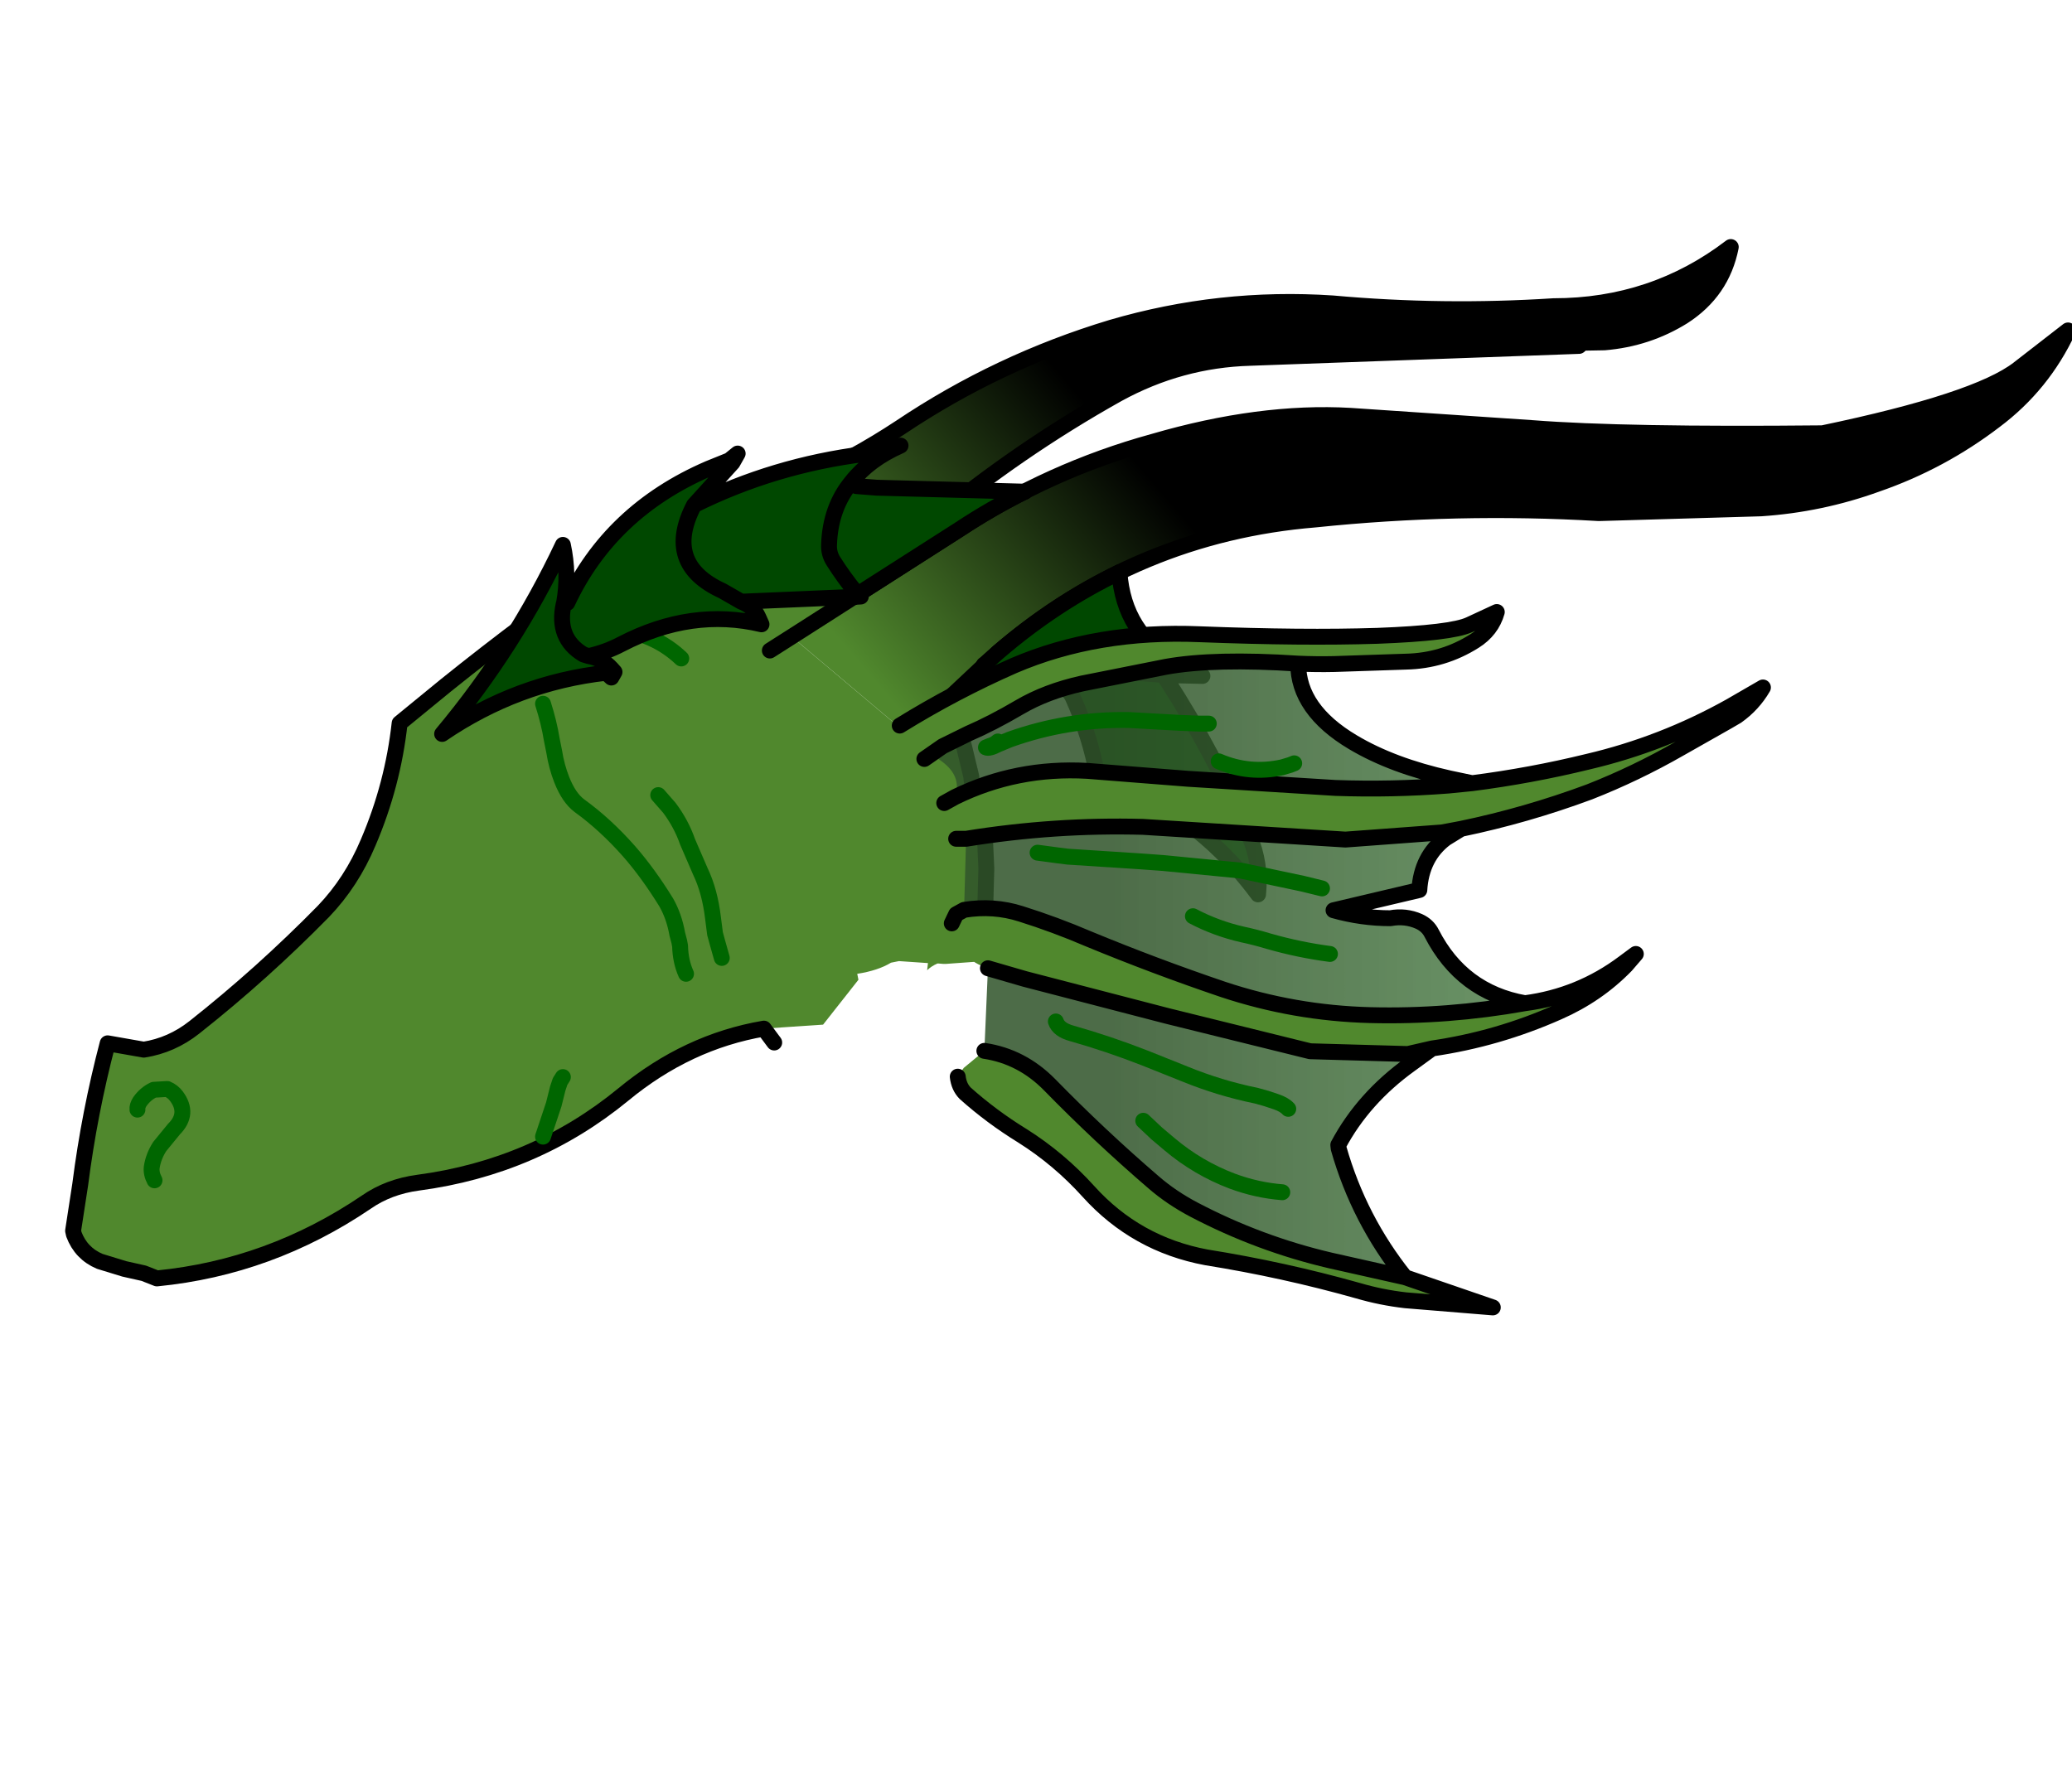 <?xml version="1.0" encoding="UTF-8" standalone="no"?>
<svg xmlns:xlink="http://www.w3.org/1999/xlink" xmlns="http://www.w3.org/2000/svg" height="224.65px" width="260.8px">
  <g transform="matrix(1.0, 0.0, 0.0, 1.0, 89.35, 116.1)">
    <g data-characterId="1658" height="130.85" transform="matrix(1.0, 0.0, 0.0, 1.0, -80.65, -85.5)" width="252.1" xlink:href="#shape0">
      <g id="shape0" transform="matrix(1.0, 0.0, 0.0, 1.0, 80.65, 85.5)">
        <path d="M-1.6 -50.9 Q12.05 -54.4 24.0 -62.3 36.3 -70.55 50.55 -74.85 64.2 -78.85 78.4 -77.9 92.25 -76.65 106.2 -77.55 118.75 -77.55 128.5 -85.0 127.4 -79.4 122.5 -76.25 118.0 -73.45 112.6 -73.0 L109.85 -72.95 109.4 -72.55 68.0 -71.05 Q59.2 -70.8 51.35 -66.5 38.75 -59.45 27.65 -50.2 L22.45 -50.4 13.75 -50.0 Q7.85 -49.25 2.15 -47.3 L2.0 -47.75 -1.4 -50.15 -1.6 -50.9 M31.4 -49.45 Q42.75 -56.9 55.85 -60.5 69.25 -64.4 80.6 -63.75 L103.55 -62.2 Q115.1 -61.3 140.05 -61.55 159.45 -65.6 164.7 -69.65 L170.95 -74.5 Q167.75 -67.65 161.75 -63.15 154.95 -57.95 146.85 -55.15 139.8 -52.6 132.3 -52.1 L111.9 -51.5 Q94.0 -52.55 76.2 -50.7 53.65 -48.85 36.3 -34.0 L28.9 -27.05 28.15 -26.0 24.3 -24.15 10.3 -35.95 31.4 -49.45" fill="url(#gradient0)" fill-rule="evenodd" stroke="none"/>
        <path d="M27.65 -50.2 L31.4 -49.45 10.3 -35.95 7.55 -34.2 10.3 -35.95 24.3 -24.15 28.15 -26.0 28.45 -26.1 29.55 -26.55 30.95 -24.75 31.95 -22.3 32.9 -18.35 32.95 -17.8 33.1 -17.05 34.15 -12.9 34.65 -10.05 34.8 -6.75 34.65 -1.3 34.55 -0.2 Q34.55 0.7 34.1 1.4 L33.95 1.75 33.65 2.0 33.4 2.05 33.4 2.25 33.7 2.5 33.4 4.4 Q33.4 5.0 33.2 5.0 L29.75 5.25 29.35 5.25 28.75 5.2 28.65 5.2 Q27.85 5.55 27.35 6.05 L27.45 5.15 23.8 4.9 22.8 5.1 Q21.15 6.1 18.55 6.5 L18.7 7.25 14.25 12.9 6.8 13.4 Q-2.85 15.05 -10.9 21.7 -22.05 30.85 -36.75 32.8 -40.45 33.3 -43.25 35.25 -55.35 43.45 -69.6 44.85 L-71.25 44.2 -73.7 43.65 -76.8 42.7 Q-79.15 41.7 -80.05 39.3 L-80.15 38.85 -79.25 33.0 Q-78.1 24.0 -75.8 15.25 L-71.25 16.05 Q-67.75 15.5 -64.9 13.25 -56.3 6.45 -48.65 -1.35 -45.1 -5.05 -43.0 -10.05 -39.9 -17.3 -39.05 -25.05 L-33.25 -29.8 Q-23.05 -38.0 -12.15 -45.6 -7.25 -48.95 -1.65 -50.85 L-1.6 -50.9 -1.4 -50.15 2.0 -47.75 2.15 -47.3 Q7.85 -49.25 13.75 -50.0 L22.45 -50.4 27.65 -50.2 M18.05 -46.1 Q16.8 -48.55 13.75 -50.0 16.8 -48.55 18.05 -46.1 M8.6 -40.85 L8.0 -41.25 3.45 -43.15 8.0 -41.25 8.6 -40.85 M1.5 4.5 L0.95 2.55 0.65 1.45 0.4 -0.5 Q0.0 -3.9 -1.2 -6.4 L-2.8 -10.1 Q-3.6 -12.4 -5.1 -14.4 L-6.5 -16.0 -5.1 -14.4 Q-3.6 -12.4 -2.8 -10.1 L-1.2 -6.4 Q0.0 -3.9 0.4 -0.5 L0.65 1.45 0.95 2.55 1.5 4.5 M-69.9 32.5 Q-70.35 31.65 -70.25 30.85 -70.05 29.5 -69.25 28.25 L-67.45 26.05 Q-65.5 24.1 -67.15 21.9 -67.6 21.3 -68.3 21.0 L-70.0 21.1 Q-71.05 21.6 -71.75 22.6 -72.1 23.15 -72.05 23.6 -72.1 23.15 -71.75 22.6 -71.05 21.6 -70.0 21.1 L-68.3 21.0 Q-67.6 21.3 -67.15 21.9 -65.5 24.1 -67.45 26.05 L-69.25 28.25 Q-70.05 29.5 -70.25 30.85 -70.35 31.65 -69.9 32.5 M-18.5 19.5 L-18.85 20.05 -19.15 20.95 -19.3 21.55 -19.65 22.95 -20.35 25.05 -21.0 27.0 -20.35 25.05 -19.65 22.95 -19.3 21.55 -19.15 20.95 -18.85 20.05 -18.5 19.5 M-3.0 6.5 Q-3.7 4.95 -3.75 3.0 L-3.85 2.45 -4.1 1.5 Q-4.5 -0.75 -5.5 -2.5 -7.75 -6.15 -10.15 -8.9 -13.15 -12.3 -16.4 -14.65 -17.75 -15.65 -18.65 -17.95 -19.3 -19.6 -19.6 -21.5 L-19.9 -23.0 Q-20.25 -25.15 -21.0 -27.5 -20.25 -25.15 -19.9 -23.0 L-19.6 -21.5 Q-19.3 -19.6 -18.65 -17.95 -17.75 -15.65 -16.4 -14.65 -13.15 -12.3 -10.15 -8.9 -7.75 -6.15 -5.5 -2.5 -4.5 -0.75 -4.1 1.5 L-3.85 2.45 -3.75 3.0 Q-3.7 4.95 -3.0 6.5 M-3.6 -33.2 Q-6.6 -36.05 -10.95 -36.8 -6.6 -36.05 -3.6 -33.2 M-0.5 -46.3 L2.15 -47.3 -0.5 -46.3" fill="#50882d" fill-rule="evenodd" stroke="none"/>
        <path d="M33.95 1.75 L33.7 2.5 33.4 2.25 33.65 2.0 33.95 1.75" fill="url(#gradient1)" fill-rule="evenodd" stroke="none"/>
        <path d="M-1.6 -50.9 Q12.05 -54.4 24.0 -62.3 36.3 -70.55 50.55 -74.85 64.2 -78.85 78.4 -77.9 92.25 -76.65 106.2 -77.55 118.75 -77.55 128.5 -85.0 127.4 -79.4 122.5 -76.25 118.0 -73.45 112.6 -73.0 L109.85 -72.95 109.4 -72.55 68.0 -71.05 Q59.2 -70.8 51.35 -66.5 38.75 -59.45 27.65 -50.2 L31.4 -49.45 Q42.75 -56.9 55.85 -60.5 69.25 -64.4 80.6 -63.75 L103.55 -62.2 Q115.1 -61.3 140.05 -61.55 159.45 -65.6 164.7 -69.65 L170.95 -74.5 Q167.75 -67.65 161.75 -63.15 154.95 -57.95 146.85 -55.15 139.8 -52.6 132.3 -52.1 L111.9 -51.5 Q94.0 -52.55 76.2 -50.7 53.65 -48.85 36.3 -34.0 L28.9 -27.05 29.55 -26.55 30.95 -24.75 31.95 -22.3 32.9 -18.35 32.95 -17.8 33.1 -17.05 34.15 -12.9 34.65 -10.05 34.8 -6.75 34.65 -1.3 34.55 -0.2 Q34.55 0.7 34.1 1.4 L33.95 1.75 33.7 2.5 33.4 2.25 33.65 2.0 33.95 1.75 M6.8 13.4 L8.1 15.15 M27.65 -50.2 L22.45 -50.4 13.75 -50.0 Q7.85 -49.25 2.15 -47.3 L-0.5 -46.3 M28.9 -27.05 L28.15 -26.0 28.45 -26.1 29.55 -26.55 M10.3 -35.95 L7.55 -34.2 M31.4 -49.45 L10.3 -35.95 M33.4 2.05 L33.4 2.25 M6.8 13.4 Q-2.85 15.05 -10.9 21.7 -22.05 30.85 -36.75 32.8 -40.45 33.3 -43.25 35.25 -55.35 43.45 -69.6 44.85 L-71.25 44.2 -73.7 43.65 -76.8 42.7 Q-79.15 41.7 -80.05 39.3 L-80.15 38.85 -79.25 33.0 Q-78.1 24.0 -75.8 15.25 L-71.25 16.05 Q-67.75 15.5 -64.9 13.25 -56.3 6.45 -48.65 -1.35 -45.1 -5.05 -43.0 -10.05 -39.9 -17.3 -39.05 -25.05 L-33.25 -29.8 Q-23.05 -38.0 -12.15 -45.6 -7.25 -48.95 -1.65 -50.85 L-1.6 -50.9" fill="none" stroke="#000000" stroke-linecap="round" stroke-linejoin="round" stroke-width="2.0"/>
        <path d="M13.75 -50.0 Q16.8 -48.55 18.05 -46.1 M3.45 -43.15 L8.0 -41.25 8.6 -40.85 M-6.5 -16.0 L-5.1 -14.4 Q-3.6 -12.4 -2.8 -10.1 L-1.2 -6.4 Q0.0 -3.9 0.4 -0.5 L0.65 1.45 0.95 2.55 1.5 4.5 M-10.95 -36.8 Q-6.6 -36.05 -3.6 -33.2 M-21.0 -27.5 Q-20.25 -25.15 -19.9 -23.0 L-19.6 -21.5 Q-19.3 -19.6 -18.65 -17.95 -17.75 -15.65 -16.4 -14.65 -13.15 -12.3 -10.15 -8.9 -7.75 -6.15 -5.5 -2.5 -4.5 -0.75 -4.1 1.5 L-3.85 2.45 -3.75 3.0 Q-3.7 4.95 -3.0 6.5 M-21.0 27.0 L-20.35 25.05 -19.65 22.95 -19.3 21.55 -19.15 20.95 -18.85 20.05 -18.5 19.5 M-72.05 23.6 Q-72.1 23.15 -71.75 22.6 -71.05 21.6 -70.0 21.1 L-68.3 21.0 Q-67.6 21.3 -67.15 21.9 -65.5 24.1 -67.45 26.05 L-69.25 28.25 Q-70.05 29.5 -70.25 30.85 -70.35 31.65 -69.9 32.5" fill="none" stroke="#006600" stroke-linecap="round" stroke-linejoin="round" stroke-width="2.0"/>
      </g>
    </g>
    <g data-characterId="1659" height="109.5" transform="matrix(1.0, 0.0, 0.0, 1.0, -34.2, -60.5)" width="167.25" xlink:href="#shape1">
      <g id="shape1" transform="matrix(1.0, 0.0, 0.0, 1.0, 34.2, 60.5)">
        <path d="M-2.0 -52.5 Q8.05 -57.5 19.5 -58.95 21.75 -59.3 24.0 -60.0 20.05 -58.25 17.85 -55.45 15.15 -52.2 15.0 -47.5 14.95 -46.4 15.55 -45.45 16.85 -43.4 18.4 -41.5 16.85 -43.4 15.55 -45.45 14.95 -46.4 15.0 -47.5 15.15 -52.2 17.85 -55.45 L18.45 -54.9 21.0 -54.7 39.65 -54.2 Q35.4 -52.1 31.4 -49.45 L18.65 -41.3 18.4 -41.5 18.0 -40.95 3.95 -40.35 1.6 -41.7 Q-5.85 -45.1 -2.0 -52.5 -5.85 -45.1 1.6 -41.7 L3.95 -40.35 Q5.5 -39.75 6.1 -38.4 L6.5 -37.5 Q-2.3 -39.6 -11.15 -35.0 -13.05 -34.0 -15.25 -33.5 -13.55 -33.2 -12.4 -31.95 L-12.0 -31.5 -12.4 -30.8 -13.05 -31.4 Q-24.25 -30.15 -33.7 -23.7 -24.55 -34.65 -18.5 -47.5 -17.7 -43.8 -18.35 -40.2 L-18.4 -40.05 Q-19.35 -35.75 -15.9 -33.7 L-15.25 -33.5 -15.9 -33.7 Q-19.35 -35.75 -18.4 -40.05 L-17.95 -40.2 Q-12.55 -51.75 -0.15 -57.1 L2.45 -58.15 2.85 -57.85 -2.0 -52.5 M41.85 -30.7 Q40.05 -29.6 38.45 -28.3 36.6 -28.95 35.4 -30.4 34.9 -31.0 34.7 -31.7 L34.5 -32.4 36.3 -34.0 Q43.45 -40.15 51.55 -44.05 52.1 -36.3 58.75 -32.65 L62.0 -31.0 57.5 -31.1 45.85 -31.95 Q44.65 -32.2 43.4 -31.6 L41.95 -30.75 41.85 -30.7 41.95 -30.75 43.4 -31.6 Q44.65 -32.2 45.85 -31.95 L57.5 -31.1 57.5 -30.5 Q63.5 -21.2 67.9 -10.85 69.4 -7.35 69.0 -3.5 63.8 -10.55 56.5 -14.9 53.5 -16.75 50.05 -17.7 L48.8 -18.3 Q47.85 -23.45 45.75 -28.15 45.3 -29.2 44.2 -29.8 L41.95 -30.7 41.85 -30.7" fill="#004800" fill-rule="evenodd" stroke="none"/>
        <path d="M39.65 -54.2 Q35.4 -52.1 31.4 -49.45 L18.65 -41.3 18.15 -40.95 M51.55 -44.05 Q43.45 -40.15 36.3 -34.0 L34.5 -32.4" fill="none" stroke="#000000" stroke-linecap="round" stroke-linejoin="round" stroke-width="2.0"/>
        <path d="M17.85 -55.45 Q20.05 -58.25 24.0 -60.0 21.75 -59.3 19.5 -58.95 8.05 -57.5 -2.0 -52.5 -5.85 -45.1 1.6 -41.7 L3.95 -40.35 18.0 -40.95 18.4 -41.5 Q16.85 -43.4 15.55 -45.45 14.95 -46.4 15.0 -47.5 15.15 -52.2 17.85 -55.45 M18.45 -54.9 L21.0 -54.7 39.65 -54.2 M18.65 -41.3 L19.0 -41.0 18.15 -40.95 18.0 -40.95 M2.85 -57.85 L3.5 -59.0 2.45 -58.15 -0.15 -57.1 Q-12.55 -51.75 -17.95 -40.2 L-18.4 -40.05 -18.35 -40.2 Q-17.7 -43.8 -18.5 -47.5 -24.55 -34.65 -33.7 -23.7 -24.25 -30.15 -13.05 -31.4 L-12.4 -30.8 -12.0 -31.5 -12.4 -31.95 Q-13.55 -33.2 -15.25 -33.5 L-15.9 -33.7 Q-19.35 -35.75 -18.4 -40.05 M2.85 -57.85 L-2.0 -52.5 M34.5 -32.4 L34.7 -31.7 Q34.9 -31.0 35.4 -30.4 36.6 -28.95 38.45 -28.3 40.05 -29.6 41.85 -30.7 L41.95 -30.75 43.4 -31.6 Q44.65 -32.2 45.85 -31.95 L57.5 -31.1 62.0 -31.0 58.75 -32.65 Q52.1 -36.3 51.55 -44.05 M18.4 -41.5 L18.65 -41.3 M-15.25 -33.5 Q-13.05 -34.0 -11.15 -35.0 -2.3 -39.6 6.5 -37.5 L6.1 -38.4 Q5.5 -39.75 3.95 -40.35 M41.85 -30.7 L41.95 -30.7 44.2 -29.8 Q45.3 -29.2 45.75 -28.15 47.85 -23.45 48.8 -18.3 L50.05 -17.7 Q53.5 -16.75 56.5 -14.9 63.8 -10.55 69.0 -3.5 69.4 -7.35 67.9 -10.85 63.5 -21.2 57.5 -30.5" fill="none" stroke="#000000" stroke-linecap="round" stroke-linejoin="round" stroke-width="2.0"/>
        <path d="M27.0 -20.55 L23.9 -24.75 Q30.85 -29.05 38.25 -32.3 48.75 -36.8 61.7 -36.25 74.6 -35.75 84.0 -36.05 93.35 -36.4 95.6 -37.45 L99.05 -39.05 Q98.4 -36.75 96.25 -35.4 92.3 -32.9 87.6 -32.8 L78.6 -32.5 Q76.3 -32.45 74.05 -32.55 63.5 -33.25 57.4 -32.15 L46.85 -30.05 Q42.35 -29.05 38.95 -27.05 35.55 -25.05 32.55 -23.75 L29.3 -22.15 27.0 -20.55 M95.95 -17.5 Q103.35 -18.45 110.5 -20.2 119.9 -22.4 128.4 -27.15 L129.25 -25.95 128.05 -25.25 122.05 -21.85 Q116.55 -18.7 110.7 -16.4 102.75 -13.45 94.55 -11.75 L92.15 -11.3 80.0 -10.4 54.5 -12.0 Q43.4 -12.3 32.25 -10.5 L31.0 -10.5 29.5 -15.0 30.85 -15.75 Q38.6 -19.55 47.5 -19.05 L60.2 -18.05 78.75 -16.9 Q85.85 -16.65 92.95 -17.2 L95.95 -17.5 M102.6 10.2 Q109.45 9.3 115.0 5.15 L115.3 5.45 Q111.7 9.15 106.8 11.3 99.15 14.7 90.9 15.9 L87.85 16.6 75.55 16.25 57.55 11.8 39.65 7.15 35.0 5.8 Q31.55 4.7 30.7 1.3 L30.45 0.15 31.0 -1.0 32.0 -1.55 Q35.7 -2.15 39.15 -1.05 43.45 0.3 47.65 2.1 56.0 5.55 64.55 8.45 73.55 11.45 83.1 11.7 92.85 11.95 102.6 10.2 M87.5 44.7 L98.55 48.5 87.55 47.6 Q84.5 47.25 81.6 46.4 72.2 43.75 62.5 42.2 53.65 40.55 47.65 33.9 43.95 29.8 39.35 26.9 35.45 24.5 32.15 21.55 31.35 20.75 31.2 19.45 L31.95 18.35 34.55 16.2 Q39.25 16.9 42.75 20.45 49.05 26.9 55.85 32.75 58.1 34.7 60.95 36.2 69.15 40.5 78.15 42.6 L87.5 44.7" fill="#50882d" fill-rule="evenodd" stroke="none"/>
        <path d="M62.8 -25.0 L61.55 -25.0 59.05 -25.1 52.8 -25.45 Q45.05 -25.6 37.75 -23.0 L36.3 -22.4 Q35.15 -21.8 34.75 -22.0 L35.25 -22.2 Q35.8 -22.35 36.25 -22.75 35.8 -22.35 35.25 -22.2 L34.75 -22.0 Q35.15 -21.8 36.3 -22.4 L37.75 -23.0 Q45.05 -25.6 52.8 -25.45 L59.05 -25.1 61.55 -25.0 62.8 -25.0 M74.05 -32.55 Q74.05 -26.75 80.95 -22.65 85.9 -19.7 93.1 -18.1 L92.95 -17.2 Q85.85 -16.65 78.75 -16.9 L60.2 -18.05 47.5 -19.05 Q38.6 -19.55 30.85 -15.75 31.85 -18.55 28.75 -20.55 L29.3 -22.15 32.55 -23.75 Q35.55 -25.05 38.95 -27.05 42.35 -29.05 46.85 -30.05 L57.4 -32.15 Q63.5 -33.25 74.05 -32.55 M92.6 -10.55 Q89.55 -8.25 89.3 -4.05 L78.5 -1.5 Q82.05 -0.5 85.65 -0.5 87.55 -0.85 89.25 -0.1 90.35 0.4 90.85 1.4 94.65 8.8 102.6 10.2 92.85 11.95 83.1 11.7 73.55 11.45 64.55 8.45 56.0 5.55 47.65 2.1 43.45 0.3 39.15 -1.05 35.7 -2.15 32.0 -1.55 L32.25 -10.5 Q43.4 -12.3 54.5 -12.0 L80.0 -10.4 92.15 -11.3 92.6 -10.55 M88.15 17.9 Q82.25 22.15 79.1 28.05 L79.15 28.5 Q81.7 37.45 87.5 44.7 L78.15 42.6 Q69.15 40.5 60.95 36.2 58.1 34.7 55.85 32.75 49.05 26.9 42.75 20.45 39.25 16.9 34.55 16.2 L35.0 5.8 39.65 7.15 57.55 11.8 75.55 16.25 87.85 16.6 88.15 17.9 M73.55 -20.0 L73.05 -19.8 72.05 -19.5 Q67.9 -18.6 64.05 -20.25 67.9 -18.6 72.05 -19.5 L73.05 -19.8 73.55 -20.0 M77.05 -4.25 L74.6 -4.85 66.8 -6.5 57.05 -7.45 54.3 -7.65 45.05 -8.25 43.85 -8.4 41.25 -8.75 43.85 -8.4 45.05 -8.25 54.3 -7.65 57.05 -7.45 66.8 -6.5 74.6 -4.85 77.05 -4.25 M72.05 34.0 Q68.85 33.75 65.75 32.6 61.4 30.95 57.85 27.95 L56.25 26.6 54.55 25.0 56.25 26.6 57.85 27.95 Q61.4 30.95 65.75 32.6 68.85 33.75 72.05 34.0 M72.8 23.5 Q72.3 22.95 71.25 22.6 L70.05 22.2 68.8 21.85 Q64.15 20.9 59.75 19.1 L54.75 17.1 Q50.15 15.3 45.55 14.0 43.9 13.55 43.55 12.5 43.9 13.55 45.55 14.0 50.15 15.3 54.75 17.1 L59.75 19.1 Q64.15 20.9 68.8 21.85 L70.05 22.2 71.25 22.6 Q72.3 22.95 72.8 23.5 M78.05 4.0 Q74.2 3.5 70.35 2.4 68.7 1.9 67.05 1.55 63.75 0.8 60.8 -0.75 63.75 0.8 67.05 1.55 68.7 1.9 70.35 2.4 74.2 3.5 78.05 4.0" fill="url(#gradient2)" fill-rule="evenodd" stroke="none"/>
        <path d="M23.9 -24.75 Q30.85 -29.05 38.25 -32.3 48.75 -36.8 61.7 -36.25 74.6 -35.75 84.0 -36.05 93.35 -36.4 95.6 -37.45 L99.05 -39.05 Q98.4 -36.75 96.25 -35.4 92.3 -32.9 87.6 -32.8 L78.6 -32.5 Q76.3 -32.45 74.05 -32.55 74.05 -26.75 80.95 -22.65 85.9 -19.7 93.1 -18.1 L95.95 -17.5 Q103.35 -18.45 110.5 -20.2 119.9 -22.4 128.4 -27.15 L132.55 -29.55 Q131.3 -27.4 129.25 -25.95 L128.05 -25.25 122.05 -21.85 Q116.55 -18.7 110.7 -16.4 102.75 -13.45 94.55 -11.75 L92.6 -10.55 Q89.55 -8.25 89.3 -4.05 L78.5 -1.5 Q82.05 -0.5 85.65 -0.5 87.55 -0.85 89.25 -0.1 90.35 0.4 90.85 1.4 94.65 8.8 102.6 10.2 109.45 9.3 115.0 5.15 L116.55 4.0 115.3 5.45 Q111.7 9.15 106.8 11.3 99.15 14.7 90.9 15.9 L88.15 17.9 Q82.25 22.15 79.1 28.05 L79.15 28.5 Q81.7 37.45 87.5 44.7 L98.55 48.5 87.55 47.6 Q84.5 47.25 81.6 46.4 72.2 43.75 62.5 42.2 53.65 40.55 47.65 33.9 43.95 29.8 39.35 26.9 35.45 24.5 32.15 21.55 31.35 20.75 31.2 19.45 M30.45 0.15 L31.0 -1.0 32.0 -1.55 Q35.7 -2.15 39.15 -1.05 43.45 0.3 47.65 2.1 56.0 5.55 64.55 8.45 73.55 11.45 83.1 11.7 92.85 11.95 102.6 10.2 M32.25 -10.5 L31.0 -10.5 M29.5 -15.0 L30.85 -15.75 Q38.6 -19.55 47.5 -19.05 L60.2 -18.05 78.75 -16.9 Q85.85 -16.65 92.95 -17.2 L95.95 -17.5 M29.3 -22.15 L27.0 -20.55 M74.05 -32.55 Q63.5 -33.25 57.4 -32.15 L46.85 -30.05 Q42.35 -29.05 38.95 -27.05 35.55 -25.05 32.55 -23.75 L29.3 -22.15 M32.25 -10.5 Q43.4 -12.3 54.5 -12.0 L80.0 -10.4 92.15 -11.3 94.55 -11.75 M90.9 15.9 L87.85 16.6 75.55 16.25 57.55 11.8 39.65 7.15 35.0 5.8 M87.5 44.7 L78.15 42.6 Q69.15 40.5 60.95 36.2 58.1 34.7 55.85 32.75 49.05 26.9 42.75 20.45 39.25 16.9 34.55 16.2" fill="none" stroke="#000000" stroke-linecap="round" stroke-linejoin="round" stroke-width="2.0"/>
        <path d="M36.25 -22.75 Q35.8 -22.35 35.25 -22.2 L34.75 -22.0 Q35.15 -21.8 36.3 -22.4 L37.75 -23.0 Q45.05 -25.6 52.8 -25.45 L59.05 -25.1 61.55 -25.0 62.8 -25.0 M41.25 -8.75 L43.85 -8.4 45.05 -8.25 54.3 -7.65 57.05 -7.45 66.8 -6.5 74.6 -4.85 77.05 -4.25 M64.05 -20.25 Q67.9 -18.6 72.05 -19.5 L73.05 -19.8 73.55 -20.0 M60.8 -0.75 Q63.75 0.8 67.05 1.55 68.7 1.9 70.35 2.4 74.2 3.5 78.05 4.0 M43.55 12.5 Q43.9 13.55 45.55 14.0 50.15 15.3 54.75 17.1 L59.75 19.1 Q64.15 20.9 68.8 21.85 L70.05 22.2 71.25 22.6 Q72.3 22.95 72.8 23.5 M54.55 25.0 L56.25 26.6 57.85 27.95 Q61.4 30.95 65.75 32.6 68.85 33.75 72.05 34.0" fill="none" stroke="#006600" stroke-linecap="round" stroke-linejoin="round" stroke-width="2.0"/>
      </g>
    </g>
  </g>
  <defs>
    <linearGradient gradientTransform="matrix(0.02, -0.017, 0.03, 0.035, 38.15, -43.05)" gradientUnits="userSpaceOnUse" id="gradient0" spreadMethod="pad" x1="-819.2" x2="819.2">
      <stop offset="0.0" stop-color="#50882d"/>
      <stop offset="1.0" stop-color="#000000"/>
    </linearGradient>
    <linearGradient gradientTransform="matrix(0.037, 0.0, 0.0, 0.016, 54.3, -13.65)" gradientUnits="userSpaceOnUse" id="gradient1" spreadMethod="pad" x1="-819.2" x2="819.2">
      <stop offset="0.0" stop-color="#31552b" stop-opacity="0.863"/>
      <stop offset="1.0" stop-color="#41793c" stop-opacity="0.753"/>
    </linearGradient>
    <linearGradient gradientTransform="matrix(0.037, 0.0, 0.0, 0.016, 80.9, -113.15)" gradientUnits="userSpaceOnUse" id="gradient2" spreadMethod="pad" x1="-819.2" x2="819.2">
      <stop offset="0.0" stop-color="#31552b" stop-opacity="0.863"/>
      <stop offset="1.0" stop-color="#41793c" stop-opacity="0.753"/>
    </linearGradient>
  </defs>
</svg>
